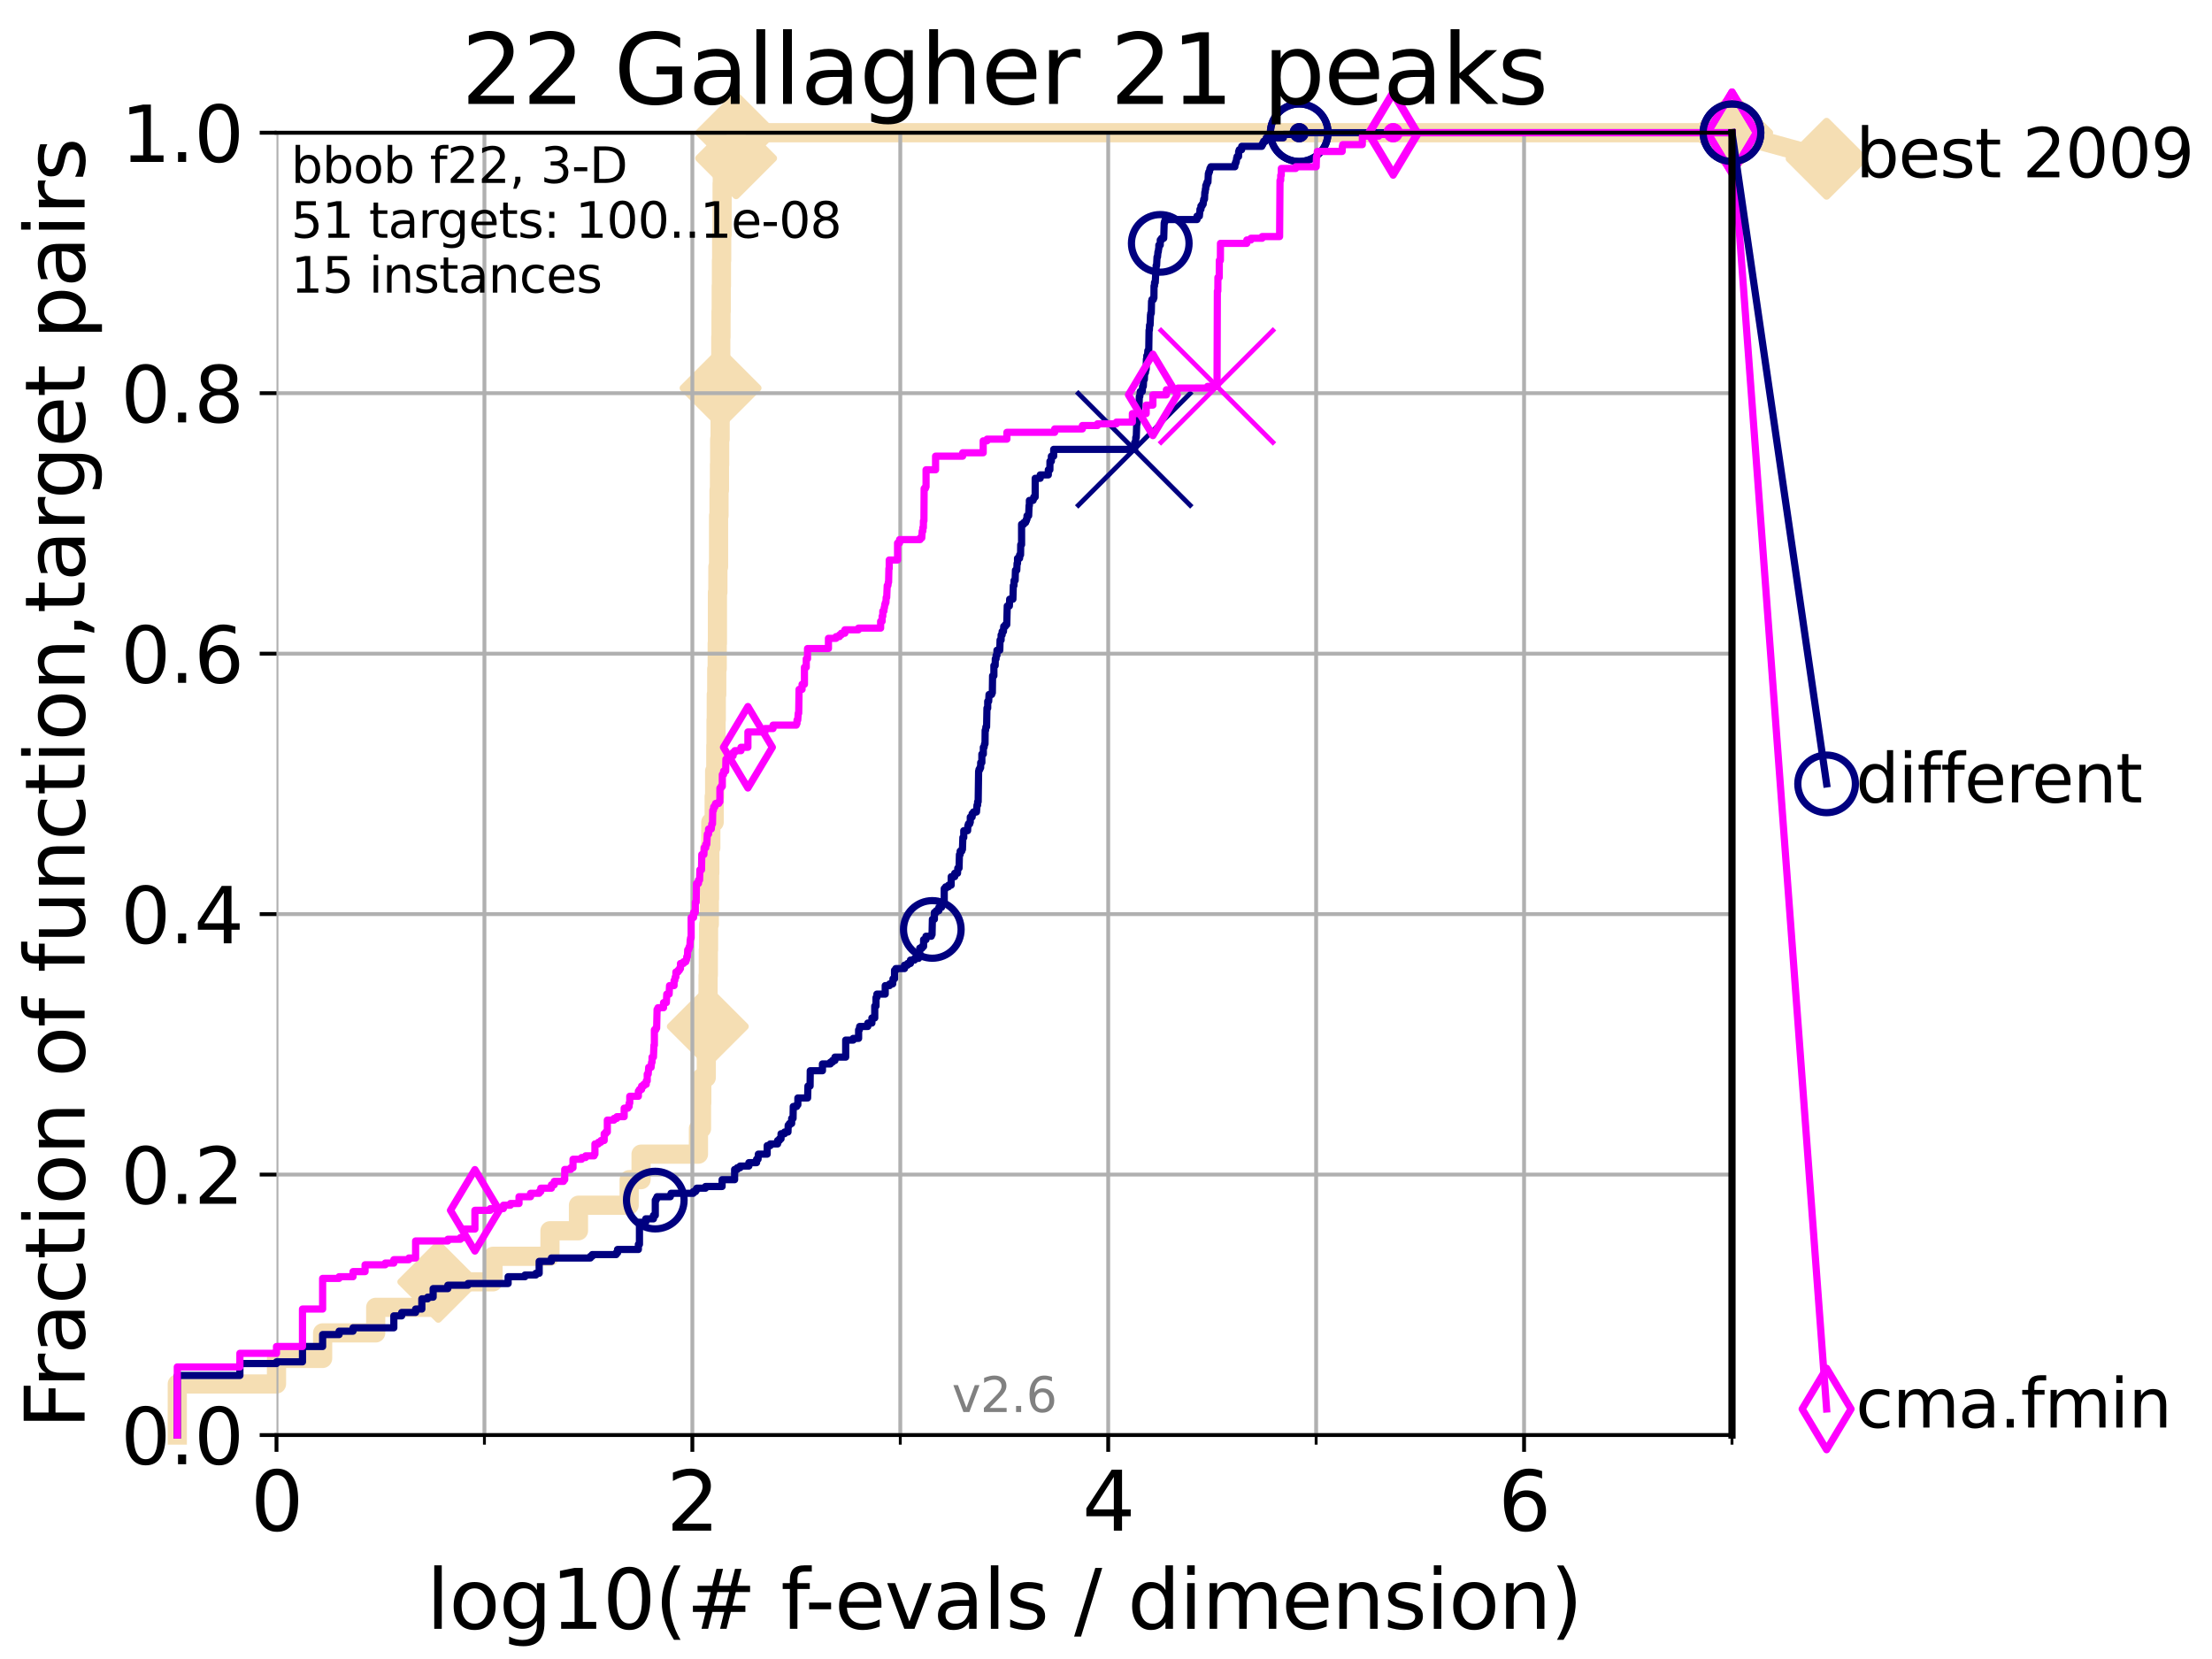 <?xml version="1.0" encoding="utf-8" standalone="no"?>
<!DOCTYPE svg PUBLIC "-//W3C//DTD SVG 1.1//EN"
  "http://www.w3.org/Graphics/SVG/1.1/DTD/svg11.dtd">
<svg height="345.6pt" version="1.1" viewBox="0 0 460.8 345.6" width="460.8pt" xmlns="http://www.w3.org/2000/svg" xmlns:xlink="http://www.w3.org/1999/xlink">
 <defs>
  <style type="text/css">*{stroke-linecap:butt;stroke-linejoin:round;}</style>
 </defs>
 <g id="figure_1">
  <g id="patch_1">
   <path d="M 0 345.6 
L 460.8 345.6 
L 460.8 0 
L 0 0 
z
" style="fill:#ffffff;"/>
  </g>
  <g id="axes_1">
   <g id="patch_2">
    <path d="M 57.6 298.944 
L 360.806 298.944 
L 360.806 27.648 
L 57.6 27.648 
z
" style="fill:#ffffff;"/>
   </g>
   <g id="line2d_1">
    <path d="M 36.933 298.944 
L 36.933 288.305 
L 57.6 288.305 
L 57.6 282.985 
L 67.209 282.985 
L 67.209 277.666 
L 78.267 277.666 
L 78.267 272.346 
L 91.306 272.346 
L 91.306 267.027 
L 102.708 267.027 
L 102.708 261.707 
L 114.571 261.707 
L 114.571 256.388 
L 120.507 256.388 
L 120.507 251.068 
L 131.065 251.068 
L 131.065 245.749 
L 133.546 245.749 
L 133.546 240.429 
L 145.503 240.429 
L 145.503 235.11 
L 146.137 235.11 
L 146.137 229.79 
L 146.194 229.79 
L 146.194 224.471 
L 147.13 224.471 
L 147.13 219.151 
L 147.344 219.151 
L 147.344 213.832 
L 147.45 213.832 
L 147.45 208.512 
L 147.503 208.512 
L 147.503 203.192 
L 147.555 203.192 
L 147.555 197.873 
L 147.608 197.873 
L 147.608 192.553 
L 147.764 192.553 
L 147.764 187.234 
L 147.816 187.234 
L 147.816 181.914 
L 147.868 181.914 
L 147.868 176.595 
L 148.074 176.595 
L 148.074 171.275 
L 148.776 171.275 
L 148.776 165.956 
L 148.874 165.956 
L 148.874 160.636 
L 149.118 160.636 
L 149.118 155.317 
L 149.166 155.317 
L 149.166 149.997 
L 149.214 149.997 
L 149.214 144.678 
L 149.31 144.678 
L 149.31 139.358 
L 149.406 139.358 
L 149.406 134.039 
L 149.453 134.039 
L 149.453 123.4 
L 149.548 123.4 
L 149.548 118.08 
L 149.689 118.08 
L 149.689 107.441 
L 149.783 107.441 
L 149.783 102.121 
L 149.876 102.121 
L 149.876 96.802 
L 149.922 96.802 
L 149.922 91.482 
L 150.015 91.482 
L 150.015 86.163 
L 150.061 86.163 
L 150.061 80.843 
L 150.107 80.843 
L 150.107 75.524 
L 150.152 75.524 
L 150.152 70.204 
L 150.198 70.204 
L 150.198 64.885 
L 150.244 64.885 
L 150.244 59.565 
L 150.289 59.565 
L 150.289 54.246 
L 150.335 54.246 
L 150.335 48.926 
L 150.425 48.926 
L 150.425 38.287 
L 150.47 38.287 
L 150.47 32.968 
L 153.344 32.968 
L 153.344 27.648 
L 360.806 27.648 
" style="fill:none;stroke:#f5deb3;stroke-linecap:square;stroke-width:4;"/>
   </g>
   <g id="line2d_2">
    <defs>
     <path d="M -0 7.778 
L 7.778 0 
L 0 -7.778 
L -7.778 -0 
z
" id="m8293527754" style="stroke:#f5deb3;stroke-linejoin:miter;stroke-width:1.5;"/>
    </defs>
    <g>
     <use style="fill:#f5deb3;stroke:#f5deb3;stroke-linejoin:miter;stroke-width:1.5;" x="91.306" xlink:href="#m8293527754" y="267.027"/>
     <use style="fill:#f5deb3;stroke:#f5deb3;stroke-linejoin:miter;stroke-width:1.5;" x="147.45" xlink:href="#m8293527754" y="213.832"/>
     <use style="fill:#f5deb3;stroke:#f5deb3;stroke-linejoin:miter;stroke-width:1.5;" x="150.107" xlink:href="#m8293527754" y="80.843"/>
     <use style="fill:#f5deb3;stroke:#f5deb3;stroke-linejoin:miter;stroke-width:1.5;" x="153.344" xlink:href="#m8293527754" y="32.968"/>
     <use style="fill:#f5deb3;stroke:#f5deb3;stroke-linejoin:miter;stroke-width:1.5;" x="153.344" xlink:href="#m8293527754" y="27.648"/>
     <use style="fill:#f5deb3;stroke:#f5deb3;stroke-linejoin:miter;stroke-width:1.5;" x="360.806" xlink:href="#m8293527754" y="27.648"/>
    </g>
   </g>
   <g id="line2d_3">
    <path style="fill:none;stroke:#f5deb3;stroke-linecap:square;stroke-width:4;"/>
    <g/>
   </g>
   <g id="line2d_4">
    <path d="M 360.806 27.648 
L 380.515 33.074 
" style="fill:none;stroke:#f5deb3;stroke-linecap:square;stroke-width:4;"/>
    <g>
     <use style="fill:#f5deb3;stroke:#f5deb3;stroke-linejoin:miter;stroke-width:1.5;" x="360.806" xlink:href="#m8293527754" y="27.648"/>
     <use style="fill:#f5deb3;stroke:#f5deb3;stroke-linejoin:miter;stroke-width:1.5;" x="380.515" xlink:href="#m8293527754" y="33.074"/>
    </g>
   </g>
   <g id="matplotlib.axis_1">
    <g id="xtick_1">
     <g id="line2d_5">
      <path clip-path="url(#pf7ed6214de)" d="M 57.6 298.944 
L 57.6 27.648 
" style="fill:none;stroke:#b0b0b0;stroke-linecap:square;stroke-width:0.8;"/>
     </g>
     <g id="line2d_6">
      <defs>
       <path d="M 0 0 
L 0 3.5 
" id="ma523882790" style="stroke:#000000;stroke-width:0.8;"/>
      </defs>
      <g>
       <use style="stroke:#000000;stroke-width:0.8;" x="57.6" xlink:href="#ma523882790" y="298.944"/>
      </g>
     </g>
     <g id="text_1">
      <!-- 0 -->
      <g transform="translate(52.192 318.861)scale(0.17 -0.17)">
       <defs>
        <path d="M 2034 4250 
Q 1547 4250 1301 3770 
Q 1056 3291 1056 2328 
Q 1056 1369 1301 889 
Q 1547 409 2034 409 
Q 2525 409 2770 889 
Q 3016 1369 3016 2328 
Q 3016 3291 2770 3770 
Q 2525 4250 2034 4250 
z
M 2034 4750 
Q 2819 4750 3233 4129 
Q 3647 3509 3647 2328 
Q 3647 1150 3233 529 
Q 2819 -91 2034 -91 
Q 1250 -91 836 529 
Q 422 1150 422 2328 
Q 422 3509 836 4129 
Q 1250 4750 2034 4750 
z
" id="DejaVuSans-30" transform="scale(0.016)"/>
       </defs>
       <use xlink:href="#DejaVuSans-30"/>
      </g>
     </g>
    </g>
    <g id="xtick_2">
     <g id="line2d_7">
      <path clip-path="url(#pf7ed6214de)" d="M 144.23 298.944 
L 144.23 27.648 
" style="fill:none;stroke:#b0b0b0;stroke-linecap:square;stroke-width:0.8;"/>
     </g>
     <g id="line2d_8">
      <g>
       <use style="stroke:#000000;stroke-width:0.8;" x="144.23" xlink:href="#ma523882790" y="298.944"/>
      </g>
     </g>
     <g id="text_2">
      <!-- 2 -->
      <g transform="translate(138.822 318.861)scale(0.17 -0.17)">
       <defs>
        <path d="M 1228 531 
L 3431 531 
L 3431 0 
L 469 0 
L 469 531 
Q 828 903 1448 1529 
Q 2069 2156 2228 2338 
Q 2531 2678 2651 2914 
Q 2772 3150 2772 3378 
Q 2772 3750 2511 3984 
Q 2250 4219 1831 4219 
Q 1534 4219 1204 4116 
Q 875 4013 500 3803 
L 500 4441 
Q 881 4594 1212 4672 
Q 1544 4750 1819 4750 
Q 2544 4750 2975 4387 
Q 3406 4025 3406 3419 
Q 3406 3131 3298 2873 
Q 3191 2616 2906 2266 
Q 2828 2175 2409 1742 
Q 1991 1309 1228 531 
z
" id="DejaVuSans-32" transform="scale(0.016)"/>
       </defs>
       <use xlink:href="#DejaVuSans-32"/>
      </g>
     </g>
    </g>
    <g id="xtick_3">
     <g id="line2d_9">
      <path clip-path="url(#pf7ed6214de)" d="M 230.861 298.944 
L 230.861 27.648 
" style="fill:none;stroke:#b0b0b0;stroke-linecap:square;stroke-width:0.8;"/>
     </g>
     <g id="line2d_10">
      <g>
       <use style="stroke:#000000;stroke-width:0.8;" x="230.861" xlink:href="#ma523882790" y="298.944"/>
      </g>
     </g>
     <g id="text_3">
      <!-- 4 -->
      <g transform="translate(225.453 318.861)scale(0.17 -0.17)">
       <defs>
        <path d="M 2419 4116 
L 825 1625 
L 2419 1625 
L 2419 4116 
z
M 2253 4666 
L 3047 4666 
L 3047 1625 
L 3713 1625 
L 3713 1100 
L 3047 1100 
L 3047 0 
L 2419 0 
L 2419 1100 
L 313 1100 
L 313 1709 
L 2253 4666 
z
" id="DejaVuSans-34" transform="scale(0.016)"/>
       </defs>
       <use xlink:href="#DejaVuSans-34"/>
      </g>
     </g>
    </g>
    <g id="xtick_4">
     <g id="line2d_11">
      <path clip-path="url(#pf7ed6214de)" d="M 317.491 298.944 
L 317.491 27.648 
" style="fill:none;stroke:#b0b0b0;stroke-linecap:square;stroke-width:0.8;"/>
     </g>
     <g id="line2d_12">
      <g>
       <use style="stroke:#000000;stroke-width:0.8;" x="317.491" xlink:href="#ma523882790" y="298.944"/>
      </g>
     </g>
     <g id="text_4">
      <!-- 6 -->
      <g transform="translate(312.083 318.861)scale(0.17 -0.17)">
       <defs>
        <path d="M 2113 2584 
Q 1688 2584 1439 2293 
Q 1191 2003 1191 1497 
Q 1191 994 1439 701 
Q 1688 409 2113 409 
Q 2538 409 2786 701 
Q 3034 994 3034 1497 
Q 3034 2003 2786 2293 
Q 2538 2584 2113 2584 
z
M 3366 4563 
L 3366 3988 
Q 3128 4100 2886 4159 
Q 2644 4219 2406 4219 
Q 1781 4219 1451 3797 
Q 1122 3375 1075 2522 
Q 1259 2794 1537 2939 
Q 1816 3084 2150 3084 
Q 2853 3084 3261 2657 
Q 3669 2231 3669 1497 
Q 3669 778 3244 343 
Q 2819 -91 2113 -91 
Q 1303 -91 875 529 
Q 447 1150 447 2328 
Q 447 3434 972 4092 
Q 1497 4750 2381 4750 
Q 2619 4750 2861 4703 
Q 3103 4656 3366 4563 
z
" id="DejaVuSans-36" transform="scale(0.016)"/>
       </defs>
       <use xlink:href="#DejaVuSans-36"/>
      </g>
     </g>
    </g>
    <g id="xtick_5">
     <g id="line2d_13">
      <path clip-path="url(#pf7ed6214de)" d="M 100.915 298.944 
L 100.915 27.648 
" style="fill:none;stroke:#b0b0b0;stroke-linecap:square;stroke-width:0.8;"/>
     </g>
     <g id="line2d_14">
      <defs>
       <path d="M 0 0 
L 0 2 
" id="m3d24f1a5d4" style="stroke:#000000;stroke-width:0.6;"/>
      </defs>
      <g>
       <use style="stroke:#000000;stroke-width:0.6;" x="100.915" xlink:href="#m3d24f1a5d4" y="298.944"/>
      </g>
     </g>
    </g>
    <g id="xtick_6">
     <g id="line2d_15">
      <path clip-path="url(#pf7ed6214de)" d="M 187.546 298.944 
L 187.546 27.648 
" style="fill:none;stroke:#b0b0b0;stroke-linecap:square;stroke-width:0.8;"/>
     </g>
     <g id="line2d_16">
      <g>
       <use style="stroke:#000000;stroke-width:0.6;" x="187.546" xlink:href="#m3d24f1a5d4" y="298.944"/>
      </g>
     </g>
    </g>
    <g id="xtick_7">
     <g id="line2d_17">
      <path clip-path="url(#pf7ed6214de)" d="M 274.176 298.944 
L 274.176 27.648 
" style="fill:none;stroke:#b0b0b0;stroke-linecap:square;stroke-width:0.8;"/>
     </g>
     <g id="line2d_18">
      <g>
       <use style="stroke:#000000;stroke-width:0.6;" x="274.176" xlink:href="#m3d24f1a5d4" y="298.944"/>
      </g>
     </g>
    </g>
    <g id="xtick_8">
     <g id="line2d_19">
      <path clip-path="url(#pf7ed6214de)" d="M 360.806 298.944 
L 360.806 27.648 
" style="fill:none;stroke:#b0b0b0;stroke-linecap:square;stroke-width:0.8;"/>
     </g>
     <g id="line2d_20">
      <g>
       <use style="stroke:#000000;stroke-width:0.6;" x="360.806" xlink:href="#m3d24f1a5d4" y="298.944"/>
      </g>
     </g>
    </g>
    <g id="text_5">
     <!-- log10(# f-evals / dimension) -->
     <g transform="translate(88.823 339.314)scale(0.17 -0.17)">
      <defs>
       <path d="M 603 4863 
L 1178 4863 
L 1178 0 
L 603 0 
L 603 4863 
z
" id="DejaVuSans-6c" transform="scale(0.016)"/>
       <path d="M 1959 3097 
Q 1497 3097 1228 2736 
Q 959 2375 959 1747 
Q 959 1119 1226 758 
Q 1494 397 1959 397 
Q 2419 397 2687 759 
Q 2956 1122 2956 1747 
Q 2956 2369 2687 2733 
Q 2419 3097 1959 3097 
z
M 1959 3584 
Q 2709 3584 3137 3096 
Q 3566 2609 3566 1747 
Q 3566 888 3137 398 
Q 2709 -91 1959 -91 
Q 1206 -91 779 398 
Q 353 888 353 1747 
Q 353 2609 779 3096 
Q 1206 3584 1959 3584 
z
" id="DejaVuSans-6f" transform="scale(0.016)"/>
       <path d="M 2906 1791 
Q 2906 2416 2648 2759 
Q 2391 3103 1925 3103 
Q 1463 3103 1205 2759 
Q 947 2416 947 1791 
Q 947 1169 1205 825 
Q 1463 481 1925 481 
Q 2391 481 2648 825 
Q 2906 1169 2906 1791 
z
M 3481 434 
Q 3481 -459 3084 -895 
Q 2688 -1331 1869 -1331 
Q 1566 -1331 1297 -1286 
Q 1028 -1241 775 -1147 
L 775 -588 
Q 1028 -725 1275 -790 
Q 1522 -856 1778 -856 
Q 2344 -856 2625 -561 
Q 2906 -266 2906 331 
L 2906 616 
Q 2728 306 2450 153 
Q 2172 0 1784 0 
Q 1141 0 747 490 
Q 353 981 353 1791 
Q 353 2603 747 3093 
Q 1141 3584 1784 3584 
Q 2172 3584 2450 3431 
Q 2728 3278 2906 2969 
L 2906 3500 
L 3481 3500 
L 3481 434 
z
" id="DejaVuSans-67" transform="scale(0.016)"/>
       <path d="M 794 531 
L 1825 531 
L 1825 4091 
L 703 3866 
L 703 4441 
L 1819 4666 
L 2450 4666 
L 2450 531 
L 3481 531 
L 3481 0 
L 794 0 
L 794 531 
z
" id="DejaVuSans-31" transform="scale(0.016)"/>
       <path d="M 1984 4856 
Q 1566 4138 1362 3434 
Q 1159 2731 1159 2009 
Q 1159 1288 1364 580 
Q 1569 -128 1984 -844 
L 1484 -844 
Q 1016 -109 783 600 
Q 550 1309 550 2009 
Q 550 2706 781 3412 
Q 1013 4119 1484 4856 
L 1984 4856 
z
" id="DejaVuSans-28" transform="scale(0.016)"/>
       <path d="M 3272 2816 
L 2363 2816 
L 2100 1772 
L 3016 1772 
L 3272 2816 
z
M 2803 4594 
L 2478 3297 
L 3391 3297 
L 3719 4594 
L 4219 4594 
L 3897 3297 
L 4872 3297 
L 4872 2816 
L 3775 2816 
L 3519 1772 
L 4513 1772 
L 4513 1294 
L 3397 1294 
L 3072 0 
L 2572 0 
L 2894 1294 
L 1978 1294 
L 1656 0 
L 1153 0 
L 1478 1294 
L 494 1294 
L 494 1772 
L 1594 1772 
L 1856 2816 
L 850 2816 
L 850 3297 
L 1978 3297 
L 2297 4594 
L 2803 4594 
z
" id="DejaVuSans-23" transform="scale(0.016)"/>
       <path id="DejaVuSans-20" transform="scale(0.016)"/>
       <path d="M 2375 4863 
L 2375 4384 
L 1825 4384 
Q 1516 4384 1395 4259 
Q 1275 4134 1275 3809 
L 1275 3500 
L 2222 3500 
L 2222 3053 
L 1275 3053 
L 1275 0 
L 697 0 
L 697 3053 
L 147 3053 
L 147 3500 
L 697 3500 
L 697 3744 
Q 697 4328 969 4595 
Q 1241 4863 1831 4863 
L 2375 4863 
z
" id="DejaVuSans-66" transform="scale(0.016)"/>
       <path d="M 313 2009 
L 1997 2009 
L 1997 1497 
L 313 1497 
L 313 2009 
z
" id="DejaVuSans-2d" transform="scale(0.016)"/>
       <path d="M 3597 1894 
L 3597 1613 
L 953 1613 
Q 991 1019 1311 708 
Q 1631 397 2203 397 
Q 2534 397 2845 478 
Q 3156 559 3463 722 
L 3463 178 
Q 3153 47 2828 -22 
Q 2503 -91 2169 -91 
Q 1331 -91 842 396 
Q 353 884 353 1716 
Q 353 2575 817 3079 
Q 1281 3584 2069 3584 
Q 2775 3584 3186 3129 
Q 3597 2675 3597 1894 
z
M 3022 2063 
Q 3016 2534 2758 2815 
Q 2500 3097 2075 3097 
Q 1594 3097 1305 2825 
Q 1016 2553 972 2059 
L 3022 2063 
z
" id="DejaVuSans-65" transform="scale(0.016)"/>
       <path d="M 191 3500 
L 800 3500 
L 1894 563 
L 2988 3500 
L 3597 3500 
L 2284 0 
L 1503 0 
L 191 3500 
z
" id="DejaVuSans-76" transform="scale(0.016)"/>
       <path d="M 2194 1759 
Q 1497 1759 1228 1600 
Q 959 1441 959 1056 
Q 959 750 1161 570 
Q 1363 391 1709 391 
Q 2188 391 2477 730 
Q 2766 1069 2766 1631 
L 2766 1759 
L 2194 1759 
z
M 3341 1997 
L 3341 0 
L 2766 0 
L 2766 531 
Q 2569 213 2275 61 
Q 1981 -91 1556 -91 
Q 1019 -91 701 211 
Q 384 513 384 1019 
Q 384 1609 779 1909 
Q 1175 2209 1959 2209 
L 2766 2209 
L 2766 2266 
Q 2766 2663 2505 2880 
Q 2244 3097 1772 3097 
Q 1472 3097 1187 3025 
Q 903 2953 641 2809 
L 641 3341 
Q 956 3463 1253 3523 
Q 1550 3584 1831 3584 
Q 2591 3584 2966 3190 
Q 3341 2797 3341 1997 
z
" id="DejaVuSans-61" transform="scale(0.016)"/>
       <path d="M 2834 3397 
L 2834 2853 
Q 2591 2978 2328 3040 
Q 2066 3103 1784 3103 
Q 1356 3103 1142 2972 
Q 928 2841 928 2578 
Q 928 2378 1081 2264 
Q 1234 2150 1697 2047 
L 1894 2003 
Q 2506 1872 2764 1633 
Q 3022 1394 3022 966 
Q 3022 478 2636 193 
Q 2250 -91 1575 -91 
Q 1294 -91 989 -36 
Q 684 19 347 128 
L 347 722 
Q 666 556 975 473 
Q 1284 391 1588 391 
Q 1994 391 2212 530 
Q 2431 669 2431 922 
Q 2431 1156 2273 1281 
Q 2116 1406 1581 1522 
L 1381 1569 
Q 847 1681 609 1914 
Q 372 2147 372 2553 
Q 372 3047 722 3315 
Q 1072 3584 1716 3584 
Q 2034 3584 2315 3537 
Q 2597 3491 2834 3397 
z
" id="DejaVuSans-73" transform="scale(0.016)"/>
       <path d="M 1625 4666 
L 2156 4666 
L 531 -594 
L 0 -594 
L 1625 4666 
z
" id="DejaVuSans-2f" transform="scale(0.016)"/>
       <path d="M 2906 2969 
L 2906 4863 
L 3481 4863 
L 3481 0 
L 2906 0 
L 2906 525 
Q 2725 213 2448 61 
Q 2172 -91 1784 -91 
Q 1150 -91 751 415 
Q 353 922 353 1747 
Q 353 2572 751 3078 
Q 1150 3584 1784 3584 
Q 2172 3584 2448 3432 
Q 2725 3281 2906 2969 
z
M 947 1747 
Q 947 1113 1208 752 
Q 1469 391 1925 391 
Q 2381 391 2643 752 
Q 2906 1113 2906 1747 
Q 2906 2381 2643 2742 
Q 2381 3103 1925 3103 
Q 1469 3103 1208 2742 
Q 947 2381 947 1747 
z
" id="DejaVuSans-64" transform="scale(0.016)"/>
       <path d="M 603 3500 
L 1178 3500 
L 1178 0 
L 603 0 
L 603 3500 
z
M 603 4863 
L 1178 4863 
L 1178 4134 
L 603 4134 
L 603 4863 
z
" id="DejaVuSans-69" transform="scale(0.016)"/>
       <path d="M 3328 2828 
Q 3544 3216 3844 3400 
Q 4144 3584 4550 3584 
Q 5097 3584 5394 3201 
Q 5691 2819 5691 2113 
L 5691 0 
L 5113 0 
L 5113 2094 
Q 5113 2597 4934 2840 
Q 4756 3084 4391 3084 
Q 3944 3084 3684 2787 
Q 3425 2491 3425 1978 
L 3425 0 
L 2847 0 
L 2847 2094 
Q 2847 2600 2669 2842 
Q 2491 3084 2119 3084 
Q 1678 3084 1418 2786 
Q 1159 2488 1159 1978 
L 1159 0 
L 581 0 
L 581 3500 
L 1159 3500 
L 1159 2956 
Q 1356 3278 1631 3431 
Q 1906 3584 2284 3584 
Q 2666 3584 2933 3390 
Q 3200 3197 3328 2828 
z
" id="DejaVuSans-6d" transform="scale(0.016)"/>
       <path d="M 3513 2113 
L 3513 0 
L 2938 0 
L 2938 2094 
Q 2938 2591 2744 2837 
Q 2550 3084 2163 3084 
Q 1697 3084 1428 2787 
Q 1159 2491 1159 1978 
L 1159 0 
L 581 0 
L 581 3500 
L 1159 3500 
L 1159 2956 
Q 1366 3272 1645 3428 
Q 1925 3584 2291 3584 
Q 2894 3584 3203 3211 
Q 3513 2838 3513 2113 
z
" id="DejaVuSans-6e" transform="scale(0.016)"/>
       <path d="M 513 4856 
L 1013 4856 
Q 1481 4119 1714 3412 
Q 1947 2706 1947 2009 
Q 1947 1309 1714 600 
Q 1481 -109 1013 -844 
L 513 -844 
Q 928 -128 1133 580 
Q 1338 1288 1338 2009 
Q 1338 2731 1133 3434 
Q 928 4138 513 4856 
z
" id="DejaVuSans-29" transform="scale(0.016)"/>
      </defs>
      <use xlink:href="#DejaVuSans-6c"/>
      <use x="27.783" xlink:href="#DejaVuSans-6f"/>
      <use x="88.965" xlink:href="#DejaVuSans-67"/>
      <use x="152.441" xlink:href="#DejaVuSans-31"/>
      <use x="216.064" xlink:href="#DejaVuSans-30"/>
      <use x="279.688" xlink:href="#DejaVuSans-28"/>
      <use x="318.701" xlink:href="#DejaVuSans-23"/>
      <use x="402.49" xlink:href="#DejaVuSans-20"/>
      <use x="434.277" xlink:href="#DejaVuSans-66"/>
      <use x="463.982" xlink:href="#DejaVuSans-2d"/>
      <use x="500.066" xlink:href="#DejaVuSans-65"/>
      <use x="561.59" xlink:href="#DejaVuSans-76"/>
      <use x="620.77" xlink:href="#DejaVuSans-61"/>
      <use x="682.049" xlink:href="#DejaVuSans-6c"/>
      <use x="709.832" xlink:href="#DejaVuSans-73"/>
      <use x="761.932" xlink:href="#DejaVuSans-20"/>
      <use x="793.719" xlink:href="#DejaVuSans-2f"/>
      <use x="827.41" xlink:href="#DejaVuSans-20"/>
      <use x="859.197" xlink:href="#DejaVuSans-64"/>
      <use x="922.674" xlink:href="#DejaVuSans-69"/>
      <use x="950.457" xlink:href="#DejaVuSans-6d"/>
      <use x="1047.869" xlink:href="#DejaVuSans-65"/>
      <use x="1109.393" xlink:href="#DejaVuSans-6e"/>
      <use x="1172.771" xlink:href="#DejaVuSans-73"/>
      <use x="1224.871" xlink:href="#DejaVuSans-69"/>
      <use x="1252.654" xlink:href="#DejaVuSans-6f"/>
      <use x="1313.836" xlink:href="#DejaVuSans-6e"/>
      <use x="1377.215" xlink:href="#DejaVuSans-29"/>
     </g>
    </g>
   </g>
   <g id="matplotlib.axis_2">
    <g id="ytick_1">
     <g id="line2d_21">
      <path clip-path="url(#pf7ed6214de)" d="M 57.6 298.944 
L 360.806 298.944 
" style="fill:none;stroke:#b0b0b0;stroke-linecap:square;stroke-width:0.8;"/>
     </g>
     <g id="line2d_22">
      <defs>
       <path d="M 0 0 
L -3.5 0 
" id="m5042d68f25" style="stroke:#000000;stroke-width:0.8;"/>
      </defs>
      <g>
       <use style="stroke:#000000;stroke-width:0.8;" x="57.6" xlink:href="#m5042d68f25" y="298.944"/>
      </g>
     </g>
     <g id="text_6">
      <!-- 0.0 -->
      <g transform="translate(25.155 305.023)scale(0.16 -0.16)">
       <defs>
        <path d="M 684 794 
L 1344 794 
L 1344 0 
L 684 0 
L 684 794 
z
" id="DejaVuSans-2e" transform="scale(0.016)"/>
       </defs>
       <use xlink:href="#DejaVuSans-30"/>
       <use x="63.623" xlink:href="#DejaVuSans-2e"/>
       <use x="95.41" xlink:href="#DejaVuSans-30"/>
      </g>
     </g>
    </g>
    <g id="ytick_2">
     <g id="line2d_23">
      <path clip-path="url(#pf7ed6214de)" d="M 57.6 244.685 
L 360.806 244.685 
" style="fill:none;stroke:#b0b0b0;stroke-linecap:square;stroke-width:0.8;"/>
     </g>
     <g id="line2d_24">
      <g>
       <use style="stroke:#000000;stroke-width:0.8;" x="57.6" xlink:href="#m5042d68f25" y="244.685"/>
      </g>
     </g>
     <g id="text_7">
      <!-- 0.2 -->
      <g transform="translate(25.155 250.764)scale(0.16 -0.16)">
       <use xlink:href="#DejaVuSans-30"/>
       <use x="63.623" xlink:href="#DejaVuSans-2e"/>
       <use x="95.41" xlink:href="#DejaVuSans-32"/>
      </g>
     </g>
    </g>
    <g id="ytick_3">
     <g id="line2d_25">
      <path clip-path="url(#pf7ed6214de)" d="M 57.6 190.426 
L 360.806 190.426 
" style="fill:none;stroke:#b0b0b0;stroke-linecap:square;stroke-width:0.8;"/>
     </g>
     <g id="line2d_26">
      <g>
       <use style="stroke:#000000;stroke-width:0.8;" x="57.6" xlink:href="#m5042d68f25" y="190.426"/>
      </g>
     </g>
     <g id="text_8">
      <!-- 0.4 -->
      <g transform="translate(25.155 196.504)scale(0.16 -0.16)">
       <use xlink:href="#DejaVuSans-30"/>
       <use x="63.623" xlink:href="#DejaVuSans-2e"/>
       <use x="95.41" xlink:href="#DejaVuSans-34"/>
      </g>
     </g>
    </g>
    <g id="ytick_4">
     <g id="line2d_27">
      <path clip-path="url(#pf7ed6214de)" d="M 57.6 136.166 
L 360.806 136.166 
" style="fill:none;stroke:#b0b0b0;stroke-linecap:square;stroke-width:0.8;"/>
     </g>
     <g id="line2d_28">
      <g>
       <use style="stroke:#000000;stroke-width:0.8;" x="57.6" xlink:href="#m5042d68f25" y="136.166"/>
      </g>
     </g>
     <g id="text_9">
      <!-- 0.6 -->
      <g transform="translate(25.155 142.245)scale(0.16 -0.16)">
       <use xlink:href="#DejaVuSans-30"/>
       <use x="63.623" xlink:href="#DejaVuSans-2e"/>
       <use x="95.41" xlink:href="#DejaVuSans-36"/>
      </g>
     </g>
    </g>
    <g id="ytick_5">
     <g id="line2d_29">
      <path clip-path="url(#pf7ed6214de)" d="M 57.6 81.907 
L 360.806 81.907 
" style="fill:none;stroke:#b0b0b0;stroke-linecap:square;stroke-width:0.8;"/>
     </g>
     <g id="line2d_30">
      <g>
       <use style="stroke:#000000;stroke-width:0.8;" x="57.6" xlink:href="#m5042d68f25" y="81.907"/>
      </g>
     </g>
     <g id="text_10">
      <!-- 0.8 -->
      <g transform="translate(25.155 87.986)scale(0.16 -0.16)">
       <defs>
        <path d="M 2034 2216 
Q 1584 2216 1326 1975 
Q 1069 1734 1069 1313 
Q 1069 891 1326 650 
Q 1584 409 2034 409 
Q 2484 409 2743 651 
Q 3003 894 3003 1313 
Q 3003 1734 2745 1975 
Q 2488 2216 2034 2216 
z
M 1403 2484 
Q 997 2584 770 2862 
Q 544 3141 544 3541 
Q 544 4100 942 4425 
Q 1341 4750 2034 4750 
Q 2731 4750 3128 4425 
Q 3525 4100 3525 3541 
Q 3525 3141 3298 2862 
Q 3072 2584 2669 2484 
Q 3125 2378 3379 2068 
Q 3634 1759 3634 1313 
Q 3634 634 3220 271 
Q 2806 -91 2034 -91 
Q 1263 -91 848 271 
Q 434 634 434 1313 
Q 434 1759 690 2068 
Q 947 2378 1403 2484 
z
M 1172 3481 
Q 1172 3119 1398 2916 
Q 1625 2713 2034 2713 
Q 2441 2713 2670 2916 
Q 2900 3119 2900 3481 
Q 2900 3844 2670 4047 
Q 2441 4250 2034 4250 
Q 1625 4250 1398 4047 
Q 1172 3844 1172 3481 
z
" id="DejaVuSans-38" transform="scale(0.016)"/>
       </defs>
       <use xlink:href="#DejaVuSans-30"/>
       <use x="63.623" xlink:href="#DejaVuSans-2e"/>
       <use x="95.41" xlink:href="#DejaVuSans-38"/>
      </g>
     </g>
    </g>
    <g id="ytick_6">
     <g id="line2d_31">
      <path clip-path="url(#pf7ed6214de)" d="M 57.6 27.648 
L 360.806 27.648 
" style="fill:none;stroke:#b0b0b0;stroke-linecap:square;stroke-width:0.8;"/>
     </g>
     <g id="line2d_32">
      <g>
       <use style="stroke:#000000;stroke-width:0.8;" x="57.6" xlink:href="#m5042d68f25" y="27.648"/>
      </g>
     </g>
     <g id="text_11">
      <!-- 1.0 -->
      <g transform="translate(25.155 33.727)scale(0.16 -0.16)">
       <use xlink:href="#DejaVuSans-31"/>
       <use x="63.623" xlink:href="#DejaVuSans-2e"/>
       <use x="95.41" xlink:href="#DejaVuSans-30"/>
      </g>
     </g>
    </g>
    <g id="text_12">
     <!-- Fraction of function,target pairs -->
     <g transform="translate(17.62 297.681)rotate(-90)scale(0.17 -0.17)">
      <defs>
       <path d="M 628 4666 
L 3309 4666 
L 3309 4134 
L 1259 4134 
L 1259 2759 
L 3109 2759 
L 3109 2228 
L 1259 2228 
L 1259 0 
L 628 0 
L 628 4666 
z
" id="DejaVuSans-46" transform="scale(0.016)"/>
       <path d="M 2631 2963 
Q 2534 3019 2420 3045 
Q 2306 3072 2169 3072 
Q 1681 3072 1420 2755 
Q 1159 2438 1159 1844 
L 1159 0 
L 581 0 
L 581 3500 
L 1159 3500 
L 1159 2956 
Q 1341 3275 1631 3429 
Q 1922 3584 2338 3584 
Q 2397 3584 2469 3576 
Q 2541 3569 2628 3553 
L 2631 2963 
z
" id="DejaVuSans-72" transform="scale(0.016)"/>
       <path d="M 3122 3366 
L 3122 2828 
Q 2878 2963 2633 3030 
Q 2388 3097 2138 3097 
Q 1578 3097 1268 2742 
Q 959 2388 959 1747 
Q 959 1106 1268 751 
Q 1578 397 2138 397 
Q 2388 397 2633 464 
Q 2878 531 3122 666 
L 3122 134 
Q 2881 22 2623 -34 
Q 2366 -91 2075 -91 
Q 1284 -91 818 406 
Q 353 903 353 1747 
Q 353 2603 823 3093 
Q 1294 3584 2113 3584 
Q 2378 3584 2631 3529 
Q 2884 3475 3122 3366 
z
" id="DejaVuSans-63" transform="scale(0.016)"/>
       <path d="M 1172 4494 
L 1172 3500 
L 2356 3500 
L 2356 3053 
L 1172 3053 
L 1172 1153 
Q 1172 725 1289 603 
Q 1406 481 1766 481 
L 2356 481 
L 2356 0 
L 1766 0 
Q 1100 0 847 248 
Q 594 497 594 1153 
L 594 3053 
L 172 3053 
L 172 3500 
L 594 3500 
L 594 4494 
L 1172 4494 
z
" id="DejaVuSans-74" transform="scale(0.016)"/>
       <path d="M 544 1381 
L 544 3500 
L 1119 3500 
L 1119 1403 
Q 1119 906 1312 657 
Q 1506 409 1894 409 
Q 2359 409 2629 706 
Q 2900 1003 2900 1516 
L 2900 3500 
L 3475 3500 
L 3475 0 
L 2900 0 
L 2900 538 
Q 2691 219 2414 64 
Q 2138 -91 1772 -91 
Q 1169 -91 856 284 
Q 544 659 544 1381 
z
M 1991 3584 
L 1991 3584 
z
" id="DejaVuSans-75" transform="scale(0.016)"/>
       <path d="M 750 794 
L 1409 794 
L 1409 256 
L 897 -744 
L 494 -744 
L 750 256 
L 750 794 
z
" id="DejaVuSans-2c" transform="scale(0.016)"/>
       <path d="M 1159 525 
L 1159 -1331 
L 581 -1331 
L 581 3500 
L 1159 3500 
L 1159 2969 
Q 1341 3281 1617 3432 
Q 1894 3584 2278 3584 
Q 2916 3584 3314 3078 
Q 3713 2572 3713 1747 
Q 3713 922 3314 415 
Q 2916 -91 2278 -91 
Q 1894 -91 1617 61 
Q 1341 213 1159 525 
z
M 3116 1747 
Q 3116 2381 2855 2742 
Q 2594 3103 2138 3103 
Q 1681 3103 1420 2742 
Q 1159 2381 1159 1747 
Q 1159 1113 1420 752 
Q 1681 391 2138 391 
Q 2594 391 2855 752 
Q 3116 1113 3116 1747 
z
" id="DejaVuSans-70" transform="scale(0.016)"/>
      </defs>
      <use xlink:href="#DejaVuSans-46"/>
      <use x="50.27" xlink:href="#DejaVuSans-72"/>
      <use x="91.383" xlink:href="#DejaVuSans-61"/>
      <use x="152.662" xlink:href="#DejaVuSans-63"/>
      <use x="207.643" xlink:href="#DejaVuSans-74"/>
      <use x="246.852" xlink:href="#DejaVuSans-69"/>
      <use x="274.635" xlink:href="#DejaVuSans-6f"/>
      <use x="335.816" xlink:href="#DejaVuSans-6e"/>
      <use x="399.195" xlink:href="#DejaVuSans-20"/>
      <use x="430.982" xlink:href="#DejaVuSans-6f"/>
      <use x="492.164" xlink:href="#DejaVuSans-66"/>
      <use x="527.369" xlink:href="#DejaVuSans-20"/>
      <use x="559.156" xlink:href="#DejaVuSans-66"/>
      <use x="594.361" xlink:href="#DejaVuSans-75"/>
      <use x="657.74" xlink:href="#DejaVuSans-6e"/>
      <use x="721.119" xlink:href="#DejaVuSans-63"/>
      <use x="776.1" xlink:href="#DejaVuSans-74"/>
      <use x="815.309" xlink:href="#DejaVuSans-69"/>
      <use x="843.092" xlink:href="#DejaVuSans-6f"/>
      <use x="904.273" xlink:href="#DejaVuSans-6e"/>
      <use x="967.652" xlink:href="#DejaVuSans-2c"/>
      <use x="999.439" xlink:href="#DejaVuSans-74"/>
      <use x="1038.648" xlink:href="#DejaVuSans-61"/>
      <use x="1099.928" xlink:href="#DejaVuSans-72"/>
      <use x="1139.291" xlink:href="#DejaVuSans-67"/>
      <use x="1202.768" xlink:href="#DejaVuSans-65"/>
      <use x="1264.291" xlink:href="#DejaVuSans-74"/>
      <use x="1303.5" xlink:href="#DejaVuSans-20"/>
      <use x="1335.287" xlink:href="#DejaVuSans-70"/>
      <use x="1398.764" xlink:href="#DejaVuSans-61"/>
      <use x="1460.043" xlink:href="#DejaVuSans-69"/>
      <use x="1487.826" xlink:href="#DejaVuSans-72"/>
      <use x="1528.939" xlink:href="#DejaVuSans-73"/>
     </g>
    </g>
   </g>
   <g id="line2d_33">
    <defs>
     <path d="M 0 1.5 
C 0.398 1.5 0.779 1.342 1.061 1.061 
C 1.342 0.779 1.5 0.398 1.5 0 
C 1.5 -0.398 1.342 -0.779 1.061 -1.061 
C 0.779 -1.342 0.398 -1.5 0 -1.5 
C -0.398 -1.5 -0.779 -1.342 -1.061 -1.061 
C -1.342 -0.779 -1.5 -0.398 -1.5 0 
C -1.5 0.398 -1.342 0.779 -1.061 1.061 
C -0.779 1.342 -0.398 1.5 0 1.5 
z
" id="m6e48b567c8" style="stroke:#f5deb3;"/>
    </defs>
    <g>
     <use style="fill:#f5deb3;stroke:#f5deb3;" x="153.344" xlink:href="#m6e48b567c8" y="27.648"/>
     <use style="fill:#f5deb3;stroke:#f5deb3;" x="153.344" xlink:href="#m6e48b567c8" y="27.648"/>
    </g>
   </g>
   <g id="line2d_34">
    <defs>
     <path d="M 0 1.5 
C 0.398 1.5 0.779 1.342 1.061 1.061 
C 1.342 0.779 1.5 0.398 1.5 0 
C 1.5 -0.398 1.342 -0.779 1.061 -1.061 
C 0.779 -1.342 0.398 -1.5 0 -1.5 
C -0.398 -1.5 -0.779 -1.342 -1.061 -1.061 
C -1.342 -0.779 -1.5 -0.398 -1.5 0 
C -1.5 0.398 -1.342 0.779 -1.061 1.061 
C -0.779 1.342 -0.398 1.5 0 1.5 
z
" id="m012757750d" style="stroke:#000080;"/>
    </defs>
    <g>
     <use style="fill:#000080;stroke:#000080;" x="270.649" xlink:href="#m012757750d" y="27.648"/>
     <use style="fill:#000080;stroke:#000080;" x="270.649" xlink:href="#m012757750d" y="27.648"/>
    </g>
   </g>
   <g id="line2d_35">
    <path d="M 36.933 298.944 
L 36.933 286.532 
L 49.973 286.532 
L 49.973 284.049 
L 57.6 284.049 
L 57.6 283.695 
L 63.012 283.695 
L 63.012 280.503 
L 67.209 280.503 
L 67.209 278.021 
L 70.639 278.021 
L 70.639 277.311 
L 73.539 277.311 
L 73.539 276.602 
L 82.042 276.602 
L 82.042 274.12 
L 83.678 274.12 
L 83.678 273.41 
L 86.578 273.41 
L 86.578 272.701 
L 87.876 272.701 
L 87.876 270.573 
L 89.09 270.573 
L 89.09 270.219 
L 90.231 270.219 
L 90.231 268.445 
L 93.288 268.445 
L 93.288 267.736 
L 97.485 267.736 
L 97.485 267.381 
L 105.851 267.381 
L 105.851 265.963 
L 109.361 265.963 
L 109.361 265.608 
L 111.621 265.608 
L 111.621 265.254 
L 112.318 265.254 
L 112.318 262.771 
L 114.872 262.771 
L 114.872 262.062 
L 122.991 262.062 
L 122.991 261.707 
L 123.375 261.707 
L 123.375 261.353 
L 128.354 261.353 
L 128.354 260.998 
L 128.643 260.998 
L 128.643 260.289 
L 132.984 260.289 
L 132.984 259.225 
L 133.211 259.225 
L 133.211 254.615 
L 134.516 254.615 
L 134.516 253.905 
L 136.127 253.905 
L 136.127 253.196 
L 136.509 253.196 
L 136.509 250.004 
L 136.697 250.004 
L 136.697 249.65 
L 136.883 249.65 
L 136.883 249.295 
L 139.637 249.295 
L 139.637 248.94 
L 139.796 248.94 
L 139.796 248.586 
L 144.418 248.586 
L 144.418 248.231 
L 144.908 248.231 
L 144.908 247.877 
L 145.148 247.877 
L 145.148 247.522 
L 146.968 247.522 
L 146.968 247.167 
L 150.425 247.167 
L 150.425 245.749 
L 153.033 245.749 
L 153.033 243.621 
L 153.575 243.621 
L 153.575 243.266 
L 154.175 243.266 
L 154.175 242.912 
L 156.005 242.912 
L 156.005 242.202 
L 157.611 242.202 
L 157.611 241.493 
L 157.917 241.493 
L 157.977 240.429 
L 159.817 240.429 
L 159.817 238.656 
L 160.463 238.656 
L 160.463 238.301 
L 161.987 238.301 
L 161.987 237.592 
L 162.373 237.592 
L 162.373 237.237 
L 162.705 237.237 
L 162.705 236.174 
L 163.442 236.174 
L 163.442 235.819 
L 164.151 235.819 
L 164.194 234.4 
L 164.453 234.4 
L 164.453 234.046 
L 164.918 234.046 
L 164.918 232.982 
L 165.208 232.982 
L 165.249 230.499 
L 165.973 230.499 
L 165.973 230.145 
L 166.209 230.145 
L 166.209 228.726 
L 168.239 228.726 
L 168.309 226.244 
L 168.757 226.244 
L 168.791 223.052 
L 171.331 223.052 
L 171.331 221.634 
L 172.979 221.634 
L 172.979 221.279 
L 173.409 221.279 
L 173.409 220.924 
L 173.933 220.924 
L 173.933 220.215 
L 176.174 220.215 
L 176.174 216.669 
L 177.737 216.669 
L 177.737 216.314 
L 178.864 216.314 
L 178.864 214.541 
L 179.022 214.541 
L 179.082 213.832 
L 180.773 213.832 
L 180.773 213.122 
L 181.634 213.122 
L 181.634 212.058 
L 182.226 212.058 
L 182.226 209.576 
L 182.49 209.576 
L 182.49 207.803 
L 182.67 207.803 
L 182.67 207.093 
L 184.407 207.093 
L 184.407 205.32 
L 185.318 205.32 
L 185.318 204.966 
L 185.97 204.966 
L 186.025 203.902 
L 186.348 203.902 
L 186.348 202.129 
L 186.614 202.129 
L 186.614 201.774 
L 188.422 201.774 
L 188.422 201.065 
L 189.057 201.065 
L 189.057 200.71 
L 189.661 200.71 
L 189.661 200.001 
L 190.515 200.001 
L 190.515 199.646 
L 191.363 199.646 
L 191.363 199.291 
L 191.597 199.291 
L 191.597 197.518 
L 192.086 197.518 
L 192.086 197.164 
L 192.399 197.164 
L 192.399 195.745 
L 192.896 195.745 
L 192.896 195.036 
L 194.005 195.036 
L 194.005 194.681 
L 194.164 194.681 
L 194.235 191.49 
L 194.652 191.49 
L 194.652 190.071 
L 195.043 190.071 
L 195.043 189.716 
L 195.582 189.716 
L 195.582 189.007 
L 196.147 189.007 
L 196.249 187.943 
L 196.702 187.943 
L 196.702 185.106 
L 196.993 185.106 
L 196.993 184.751 
L 197.59 184.751 
L 197.59 184.397 
L 198.141 184.397 
L 198.155 182.624 
L 198.883 182.624 
L 198.883 181.914 
L 199.471 181.914 
L 199.524 180.85 
L 199.787 180.85 
L 199.866 178.013 
L 200.021 178.013 
L 200.021 177.304 
L 200.361 177.304 
L 200.361 176.949 
L 200.494 176.949 
L 200.582 174.467 
L 200.769 174.467 
L 200.769 173.048 
L 201.571 173.048 
L 201.625 171.985 
L 201.731 171.985 
L 201.731 171.63 
L 202.012 171.63 
L 202.012 171.275 
L 202.128 171.275 
L 202.128 170.211 
L 202.511 170.211 
L 202.511 169.502 
L 202.787 169.502 
L 202.787 169.147 
L 203.423 169.147 
L 203.525 167.729 
L 203.653 167.729 
L 203.653 167.02 
L 203.77 167.02 
L 203.865 160.636 
L 203.944 160.636 
L 203.944 160.282 
L 204.132 160.282 
L 204.132 159.927 
L 204.287 159.927 
L 204.292 158.863 
L 204.538 158.863 
L 204.538 157.09 
L 204.845 157.09 
L 204.845 155.671 
L 205.004 155.671 
L 205.098 154.962 
L 205.197 154.962 
L 205.226 152.125 
L 205.319 152.125 
L 205.382 151.416 
L 205.523 151.416 
L 205.6 147.515 
L 205.758 147.515 
L 205.758 146.096 
L 205.961 146.096 
L 206.032 144.678 
L 206.582 144.678 
L 206.582 144.323 
L 206.723 144.323 
L 206.773 140.777 
L 207.046 140.777 
L 207.046 138.649 
L 207.311 138.649 
L 207.337 137.23 
L 207.503 137.23 
L 207.503 136.521 
L 207.684 136.521 
L 207.684 135.457 
L 208.273 135.457 
L 208.331 133.329 
L 208.55 133.329 
L 208.55 132.265 
L 208.762 132.265 
L 208.762 131.556 
L 209.036 131.556 
L 209.096 130.492 
L 209.424 130.492 
L 209.424 130.138 
L 209.724 130.138 
L 209.828 126.237 
L 210.271 126.237 
L 210.335 124.818 
L 211.006 124.818 
L 211.092 121.981 
L 211.228 121.981 
L 211.249 120.917 
L 211.469 120.917 
L 211.535 118.789 
L 211.814 118.789 
L 211.872 117.371 
L 211.968 117.371 
L 211.968 116.307 
L 212.398 116.307 
L 212.398 115.598 
L 212.601 115.598 
L 212.634 113.47 
L 212.815 113.47 
L 212.815 109.214 
L 213.265 109.214 
L 213.265 108.859 
L 213.654 108.859 
L 213.654 108.505 
L 213.816 108.505 
L 213.816 108.15 
L 213.946 108.15 
L 213.946 107.441 
L 214.288 107.441 
L 214.375 105.313 
L 214.438 105.313 
L 214.438 104.249 
L 215.212 104.249 
L 215.212 103.895 
L 215.353 103.895 
L 215.353 103.54 
L 215.645 103.54 
L 215.651 99.639 
L 216.696 99.639 
L 216.696 98.93 
L 218.384 98.93 
L 218.384 97.866 
L 218.71 97.866 
L 218.726 96.093 
L 219.02 96.093 
L 219.02 95.029 
L 219.499 95.029 
L 219.499 93.61 
L 236.36 93.61 
L 236.375 92.192 
L 236.573 92.192 
L 236.602 91.128 
L 236.707 91.128 
L 236.794 88.291 
L 236.868 88.291 
L 236.954 86.872 
L 237.037 86.872 
L 237.037 85.808 
L 237.15 85.808 
L 237.241 84.744 
L 237.285 84.744 
L 237.34 82.616 
L 237.439 82.616 
L 237.54 81.553 
L 237.954 81.553 
L 238.024 80.489 
L 238.172 80.489 
L 238.234 79.07 
L 238.387 79.07 
L 238.447 77.652 
L 238.61 77.652 
L 238.697 76.942 
L 238.768 76.942 
L 238.818 74.814 
L 238.899 74.814 
L 238.899 74.105 
L 239.049 74.105 
L 239.118 73.041 
L 239.305 73.041 
L 239.371 68.786 
L 239.437 68.786 
L 239.475 67.722 
L 239.584 67.722 
L 239.671 65.594 
L 239.716 65.594 
L 239.716 65.239 
L 239.833 65.239 
L 239.889 62.757 
L 239.97 62.757 
L 239.97 62.402 
L 240.263 62.402 
L 240.263 62.048 
L 240.385 62.048 
L 240.405 59.565 
L 240.506 59.565 
L 240.506 58.856 
L 240.661 58.856 
L 240.754 57.083 
L 240.825 57.083 
L 240.846 55.31 
L 240.94 55.31 
L 241.032 53.536 
L 241.133 53.536 
L 241.222 52.472 
L 241.29 52.472 
L 241.37 51.763 
L 241.406 51.763 
L 241.406 51.054 
L 241.701 51.054 
L 241.703 49.99 
L 241.97 49.99 
L 241.97 49.635 
L 242.425 49.635 
L 242.521 46.444 
L 242.604 46.444 
L 242.604 46.089 
L 242.742 46.089 
L 242.742 45.734 
L 249.36 45.734 
L 249.36 45.025 
L 249.852 45.025 
L 249.96 43.961 
L 249.971 43.961 
L 249.971 43.607 
L 250.176 43.607 
L 250.176 42.897 
L 250.435 42.897 
L 250.435 42.543 
L 250.642 42.543 
L 250.694 41.833 
L 250.763 41.833 
L 250.763 41.479 
L 250.921 41.479 
L 250.985 40.06 
L 251.058 40.06 
L 251.11 39.351 
L 251.18 39.351 
L 251.185 38.642 
L 251.332 38.642 
L 251.332 38.287 
L 251.452 38.287 
L 251.452 37.932 
L 251.638 37.932 
L 251.723 36.159 
L 251.822 36.159 
L 251.822 35.805 
L 251.953 35.805 
L 252.049 35.095 
L 252.226 35.095 
L 252.226 34.741 
L 257.243 34.741 
L 257.304 34.031 
L 257.435 34.031 
L 257.435 33.677 
L 257.547 33.677 
L 257.608 32.968 
L 257.698 32.968 
L 257.698 32.613 
L 258.011 32.613 
L 258.032 31.549 
L 258.16 31.549 
L 258.16 31.194 
L 258.65 31.194 
L 258.669 30.485 
L 262.857 30.485 
L 262.857 30.13 
L 263.059 30.13 
L 263.059 29.776 
L 263.24 29.776 
L 263.24 29.421 
L 263.665 29.421 
L 263.773 28.712 
L 267.348 28.712 
L 267.454 28.003 
L 270.649 28.003 
L 270.649 27.648 
L 360.806 27.648 
L 360.806 27.648 
" style="fill:none;stroke:#000080;stroke-linecap:square;stroke-width:1.5;"/>
   </g>
   <g id="line2d_36">
    <defs>
     <path d="M 0 6 
C 1.591 6 3.117 5.368 4.243 4.243 
C 5.368 3.117 6 1.591 6 0 
C 6 -1.591 5.368 -3.117 4.243 -4.243 
C 3.117 -5.368 1.591 -6 0 -6 
C -1.591 -6 -3.117 -5.368 -4.243 -4.243 
C -5.368 -3.117 -6 -1.591 -6 0 
C -6 1.591 -5.368 3.117 -4.243 4.243 
C -3.117 5.368 -1.591 6 0 6 
z
" id="m04b2cd21d8" style="stroke:#000080;stroke-width:1.5;"/>
    </defs>
    <g>
     <use style="fill-opacity:0;stroke:#000080;stroke-width:1.5;" x="136.509" xlink:href="#m04b2cd21d8" y="250.004"/>
     <use style="fill-opacity:0;stroke:#000080;stroke-width:1.5;" x="194.217" xlink:href="#m04b2cd21d8" y="193.617"/>
     <use style="fill-opacity:0;stroke:#000080;stroke-width:1.5;" x="241.703" xlink:href="#m04b2cd21d8" y="50.699"/>
     <use style="fill-opacity:0;stroke:#000080;stroke-width:1.5;" x="270.649" xlink:href="#m04b2cd21d8" y="27.648"/>
     <use style="fill-opacity:0;stroke:#000080;stroke-width:1.5;" x="270.649" xlink:href="#m04b2cd21d8" y="27.648"/>
     <use style="fill-opacity:0;stroke:#000080;stroke-width:1.5;" x="360.806" xlink:href="#m04b2cd21d8" y="27.648"/>
    </g>
   </g>
   <g id="line2d_37">
    <path style="fill:none;stroke:#000080;stroke-linecap:square;stroke-width:1.5;"/>
    <g/>
   </g>
   <g id="line2d_38">
    <path clip-path="url(#pf7ed6214de)" d="M 236.282 93.61 
" style="fill:none;stroke:#000080;stroke-linecap:square;stroke-width:1.5;"/>
    <defs>
     <path d="M -12 12 
L 12 -12 
M -12 -12 
L 12 12 
" id="mdb0e75610f" style="stroke:#000080;"/>
    </defs>
    <g clip-path="url(#pf7ed6214de)">
     <use style="fill:#000080;stroke:#000080;" x="236.282" xlink:href="#mdb0e75610f" y="93.61"/>
    </g>
   </g>
   <g id="line2d_39">
    <defs>
     <path d="M 0 1.5 
C 0.398 1.5 0.779 1.342 1.061 1.061 
C 1.342 0.779 1.5 0.398 1.5 0 
C 1.5 -0.398 1.342 -0.779 1.061 -1.061 
C 0.779 -1.342 0.398 -1.5 0 -1.5 
C -0.398 -1.5 -0.779 -1.342 -1.061 -1.061 
C -1.342 -0.779 -1.5 -0.398 -1.5 0 
C -1.5 0.398 -1.342 0.779 -1.061 1.061 
C -0.779 1.342 -0.398 1.5 0 1.5 
z
" id="mb72d54f35c" style="stroke:#ff00ff;"/>
    </defs>
    <g>
     <use style="fill:#ff00ff;stroke:#ff00ff;" x="290.22" xlink:href="#mb72d54f35c" y="27.648"/>
     <use style="fill:#ff00ff;stroke:#ff00ff;" x="290.22" xlink:href="#mb72d54f35c" y="27.648"/>
    </g>
   </g>
   <g id="line2d_40">
    <path d="M 36.933 298.944 
L 36.933 284.759 
L 49.973 284.759 
L 49.973 281.922 
L 57.6 281.922 
L 57.6 280.503 
L 63.012 280.503 
L 63.012 272.701 
L 67.209 272.701 
L 67.209 266.318 
L 70.639 266.318 
L 70.639 265.963 
L 73.539 265.963 
L 73.539 264.899 
L 76.051 264.899 
L 76.051 263.48 
L 80.249 263.48 
L 80.249 263.126 
L 82.042 263.126 
L 82.042 262.417 
L 85.184 262.417 
L 85.184 262.062 
L 86.578 262.062 
L 86.578 258.516 
L 93.288 258.516 
L 93.288 258.161 
L 95.917 258.161 
L 95.917 257.806 
L 96.718 257.806 
L 96.718 256.033 
L 98.933 256.033 
L 98.933 252.132 
L 102.129 252.132 
L 102.129 251.778 
L 104.86 251.778 
L 104.86 251.068 
L 106.327 251.068 
L 106.327 250.714 
L 108.12 250.714 
L 108.12 249.295 
L 110.525 249.295 
L 110.525 248.586 
L 112.318 248.586 
L 112.318 248.231 
L 112.657 248.231 
L 112.657 247.522 
L 114.872 247.522 
L 114.872 246.813 
L 115.46 246.813 
L 115.46 246.103 
L 117.384 246.103 
L 117.384 245.749 
L 117.644 245.749 
L 117.644 243.621 
L 118.89 243.621 
L 118.89 243.266 
L 119.366 243.266 
L 119.366 241.493 
L 121.159 241.493 
L 121.159 241.138 
L 121.995 241.138 
L 121.995 240.784 
L 123.751 240.784 
L 123.751 240.429 
L 123.936 240.429 
L 123.936 238.301 
L 124.66 238.301 
L 124.66 237.947 
L 125.185 237.947 
L 125.185 237.592 
L 125.863 237.592 
L 125.863 236.174 
L 126.193 236.174 
L 126.193 235.819 
L 126.517 235.819 
L 126.517 233.336 
L 127.911 233.336 
L 127.911 232.982 
L 128.499 232.982 
L 128.499 232.627 
L 130.027 232.627 
L 130.027 230.854 
L 130.811 230.854 
L 130.811 230.499 
L 131.065 230.499 
L 131.065 229.79 
L 131.191 229.79 
L 131.191 228.372 
L 132.984 228.372 
L 132.984 227.308 
L 133.211 227.308 
L 133.211 226.953 
L 133.656 226.953 
L 133.656 226.244 
L 134.091 226.244 
L 134.091 225.889 
L 134.621 225.889 
L 134.621 225.18 
L 134.829 225.18 
L 134.829 223.761 
L 135.034 223.761 
L 135.136 222.343 
L 135.638 222.343 
L 135.737 221.279 
L 135.835 221.279 
L 135.835 220.215 
L 136.127 220.215 
L 136.223 217.733 
L 136.319 217.733 
L 136.319 214.541 
L 136.603 214.541 
L 136.603 214.186 
L 136.79 214.186 
L 136.883 210.285 
L 137.067 210.285 
L 137.067 209.931 
L 138.224 209.931 
L 138.224 208.867 
L 138.819 208.867 
L 138.902 207.093 
L 139.395 207.093 
L 139.476 205.32 
L 140.421 205.32 
L 140.421 204.256 
L 140.574 204.256 
L 140.65 203.547 
L 140.801 203.547 
L 140.801 202.483 
L 141.247 202.483 
L 141.247 202.129 
L 141.538 202.129 
L 141.538 201.774 
L 141.754 201.774 
L 141.754 200.71 
L 142.387 200.71 
L 142.387 200.355 
L 142.865 200.355 
L 142.865 200.001 
L 143 200.001 
L 143.066 199.291 
L 143.199 199.291 
L 143.265 197.873 
L 143.462 197.873 
L 143.462 197.518 
L 143.593 197.518 
L 143.593 197.164 
L 143.722 197.164 
L 143.786 195.745 
L 143.85 195.745 
L 143.85 195.39 
L 143.978 195.39 
L 143.978 191.135 
L 144.48 191.135 
L 144.48 190.071 
L 144.847 190.071 
L 144.847 187.943 
L 145.028 187.943 
L 145.088 184.042 
L 145.503 184.042 
L 145.503 183.333 
L 145.736 183.333 
L 145.794 181.205 
L 146.137 181.205 
L 146.194 178.013 
L 146.64 178.013 
L 146.695 176.595 
L 147.022 176.595 
L 147.022 175.886 
L 147.237 175.886 
L 147.344 173.758 
L 147.608 173.758 
L 147.608 172.694 
L 148.176 172.694 
L 148.277 171.63 
L 148.428 171.63 
L 148.478 168.793 
L 148.628 168.793 
L 148.677 168.084 
L 148.923 168.084 
L 148.923 167.729 
L 149.069 167.729 
L 149.069 167.374 
L 149.736 167.374 
L 149.736 167.02 
L 149.969 167.02 
L 149.969 164.183 
L 150.198 164.183 
L 150.198 163.828 
L 150.47 163.828 
L 150.47 161.346 
L 150.738 161.346 
L 150.738 160.636 
L 151.177 160.636 
L 151.22 158.154 
L 151.605 158.154 
L 151.605 157.445 
L 152.716 157.445 
L 152.716 156.735 
L 153.072 156.735 
L 153.072 156.381 
L 154.359 156.381 
L 154.359 155.671 
L 155.803 155.671 
L 155.803 152.48 
L 159.345 152.48 
L 159.345 151.77 
L 161.036 151.77 
L 161.036 151.061 
L 165.874 151.061 
L 165.874 150.706 
L 166.033 150.706 
L 166.033 149.997 
L 166.189 149.997 
L 166.287 148.579 
L 166.383 148.579 
L 166.461 143.614 
L 167.085 143.614 
L 167.085 142.55 
L 167.581 142.55 
L 167.581 139.003 
L 167.957 139.003 
L 167.957 137.23 
L 168.222 137.23 
L 168.222 135.102 
L 172.58 135.102 
L 172.58 132.975 
L 174.165 132.975 
L 174.165 132.62 
L 174.879 132.62 
L 174.879 132.265 
L 175.256 132.265 
L 175.256 131.911 
L 176.001 131.911 
L 176.001 131.202 
L 178.834 131.202 
L 178.834 130.847 
L 183.45 130.847 
L 183.45 129.428 
L 183.766 129.428 
L 183.766 128.364 
L 183.904 128.364 
L 183.904 127.301 
L 184.138 127.301 
L 184.191 126.591 
L 184.251 126.591 
L 184.318 125.882 
L 184.429 125.882 
L 184.429 125.527 
L 184.555 125.527 
L 184.606 124.463 
L 184.716 124.463 
L 184.825 121.981 
L 184.969 121.981 
L 185.055 121.272 
L 185.112 121.272 
L 185.176 118.435 
L 185.24 118.435 
L 185.24 116.661 
L 186.979 116.661 
L 186.979 113.115 
L 187.395 113.115 
L 187.395 112.406 
L 191.678 112.406 
L 191.678 112.051 
L 192.022 112.051 
L 192.111 110.633 
L 192.243 110.633 
L 192.243 109.923 
L 192.355 109.923 
L 192.37 108.505 
L 192.471 108.505 
L 192.515 101.767 
L 192.778 101.767 
L 192.778 101.412 
L 192.915 101.412 
L 192.915 97.866 
L 194.899 97.866 
L 194.899 95.029 
L 200.538 95.029 
L 200.538 94.319 
L 204.818 94.319 
L 204.818 91.837 
L 205.621 91.837 
L 205.621 91.482 
L 209.755 91.482 
L 209.755 90.064 
L 219.708 90.064 
L 219.708 89.355 
L 225.481 89.355 
L 225.481 88.645 
L 228.626 88.645 
L 228.626 88.291 
L 232.567 88.291 
L 232.567 87.936 
L 235.893 87.936 
L 235.893 86.163 
L 238.772 86.163 
L 238.772 84.39 
L 240.169 84.39 
L 240.169 82.262 
L 242.98 82.262 
L 242.98 81.198 
L 245.381 81.198 
L 245.381 80.843 
L 251.562 80.843 
L 251.562 80.489 
L 253.529 80.489 
L 253.599 60.629 
L 253.696 60.629 
L 253.715 57.792 
L 253.99 57.792 
L 254.006 54.246 
L 254.23 54.246 
L 254.246 50.699 
L 259.731 50.699 
L 259.735 49.99 
L 260.588 49.99 
L 260.588 49.635 
L 262.923 49.635 
L 262.923 49.281 
L 266.564 49.281 
L 266.649 37.578 
L 266.792 37.578 
L 266.796 36.514 
L 266.913 36.514 
L 266.921 35.095 
L 269.917 35.095 
L 269.917 34.741 
L 274.189 34.741 
L 274.245 32.613 
L 274.342 32.613 
L 274.426 31.549 
L 279.598 31.549 
L 279.637 30.485 
L 279.709 30.485 
L 279.709 30.13 
L 283.793 30.13 
L 283.802 28.357 
L 287.227 28.357 
L 287.227 28.003 
L 290.22 28.003 
L 290.22 27.648 
L 360.806 27.648 
L 360.806 27.648 
" style="fill:none;stroke:#ff00ff;stroke-linecap:square;stroke-width:1.5;"/>
   </g>
   <g id="line2d_41">
    <defs>
     <path d="M -0 8.485 
L 5.091 0 
L 0 -8.485 
L -5.091 -0 
z
" id="m756f522d1b" style="stroke:#ff00ff;stroke-linejoin:miter;stroke-width:1.5;"/>
    </defs>
    <g>
     <use style="fill-opacity:0;stroke:#ff00ff;stroke-linejoin:miter;stroke-width:1.5;" x="98.933" xlink:href="#m756f522d1b" y="252.132"/>
     <use style="fill-opacity:0;stroke:#ff00ff;stroke-linejoin:miter;stroke-width:1.5;" x="155.803" xlink:href="#m756f522d1b" y="155.671"/>
     <use style="fill-opacity:0;stroke:#ff00ff;stroke-linejoin:miter;stroke-width:1.5;" x="240.169" xlink:href="#m756f522d1b" y="82.262"/>
     <use style="fill-opacity:0;stroke:#ff00ff;stroke-linejoin:miter;stroke-width:1.5;" x="290.22" xlink:href="#m756f522d1b" y="28.003"/>
     <use style="fill-opacity:0;stroke:#ff00ff;stroke-linejoin:miter;stroke-width:1.5;" x="290.22" xlink:href="#m756f522d1b" y="27.648"/>
     <use style="fill-opacity:0;stroke:#ff00ff;stroke-linejoin:miter;stroke-width:1.5;" x="360.806" xlink:href="#m756f522d1b" y="27.648"/>
    </g>
   </g>
   <g id="line2d_42">
    <path style="fill:none;stroke:#ff00ff;stroke-linecap:square;stroke-width:1.5;"/>
    <g/>
   </g>
   <g id="line2d_43">
    <path clip-path="url(#pf7ed6214de)" d="M 253.509 80.489 
" style="fill:none;stroke:#ff00ff;stroke-linecap:square;stroke-width:1.5;"/>
    <defs>
     <path d="M -12 12 
L 12 -12 
M -12 -12 
L 12 12 
" id="m8e2f2e775b" style="stroke:#ff00ff;"/>
    </defs>
    <g clip-path="url(#pf7ed6214de)">
     <use style="fill:#ff00ff;stroke:#ff00ff;" x="253.509" xlink:href="#m8e2f2e775b" y="80.489"/>
    </g>
   </g>
   <g id="line2d_44">
    <path d="M 360.806 27.648 
L 380.515 293.518 
" style="fill:none;stroke:#ff00ff;stroke-linecap:square;stroke-width:1.5;"/>
    <g>
     <use style="fill-opacity:0;stroke:#ff00ff;stroke-linejoin:miter;stroke-width:1.5;" x="360.806" xlink:href="#m756f522d1b" y="27.648"/>
     <use style="fill-opacity:0;stroke:#ff00ff;stroke-linejoin:miter;stroke-width:1.5;" x="380.515" xlink:href="#m756f522d1b" y="293.518"/>
    </g>
   </g>
   <g id="line2d_45">
    <path d="M 360.806 27.648 
L 380.515 163.296 
" style="fill:none;stroke:#000080;stroke-linecap:square;stroke-width:1.5;"/>
    <g>
     <use style="fill-opacity:0;stroke:#000080;stroke-width:1.5;" x="360.806" xlink:href="#m04b2cd21d8" y="27.648"/>
     <use style="fill-opacity:0;stroke:#000080;stroke-width:1.5;" x="380.515" xlink:href="#m04b2cd21d8" y="163.296"/>
    </g>
   </g>
   <g id="line2d_46">
    <path d="M 360.806 298.944 
L 360.806 27.648 
" style="fill:none;stroke:#000000;stroke-linecap:square;stroke-width:1.5;"/>
   </g>
   <g id="patch_3">
    <path d="M 57.6 298.944 
L 360.806 298.944 
" style="fill:none;stroke:#000000;stroke-linecap:square;stroke-linejoin:miter;stroke-width:0.8;"/>
   </g>
   <g id="patch_4">
    <path d="M 57.6 27.648 
L 360.806 27.648 
" style="fill:none;stroke:#000000;stroke-linecap:square;stroke-linejoin:miter;stroke-width:0.8;"/>
   </g>
   <g id="text_13">
    <!-- cma.fmin  -->
    <g transform="translate(386.579 297.381)scale(0.14 -0.14)">
     <use xlink:href="#DejaVuSans-63"/>
     <use x="54.98" xlink:href="#DejaVuSans-6d"/>
     <use x="152.393" xlink:href="#DejaVuSans-61"/>
     <use x="213.672" xlink:href="#DejaVuSans-2e"/>
     <use x="245.459" xlink:href="#DejaVuSans-66"/>
     <use x="280.664" xlink:href="#DejaVuSans-6d"/>
     <use x="378.076" xlink:href="#DejaVuSans-69"/>
     <use x="405.859" xlink:href="#DejaVuSans-6e"/>
     <use x="469.238" xlink:href="#DejaVuSans-20"/>
    </g>
   </g>
   <g id="text_14">
    <!-- different -->
    <g transform="translate(386.579 167.159)scale(0.14 -0.14)">
     <use xlink:href="#DejaVuSans-64"/>
     <use x="63.477" xlink:href="#DejaVuSans-69"/>
     <use x="91.26" xlink:href="#DejaVuSans-66"/>
     <use x="126.465" xlink:href="#DejaVuSans-66"/>
     <use x="161.67" xlink:href="#DejaVuSans-65"/>
     <use x="223.193" xlink:href="#DejaVuSans-72"/>
     <use x="262.057" xlink:href="#DejaVuSans-65"/>
     <use x="323.58" xlink:href="#DejaVuSans-6e"/>
     <use x="386.959" xlink:href="#DejaVuSans-74"/>
    </g>
   </g>
   <g id="text_15">
    <!-- best 2009 -->
    <g transform="translate(386.579 36.937)scale(0.14 -0.14)">
     <defs>
      <path d="M 3116 1747 
Q 3116 2381 2855 2742 
Q 2594 3103 2138 3103 
Q 1681 3103 1420 2742 
Q 1159 2381 1159 1747 
Q 1159 1113 1420 752 
Q 1681 391 2138 391 
Q 2594 391 2855 752 
Q 3116 1113 3116 1747 
z
M 1159 2969 
Q 1341 3281 1617 3432 
Q 1894 3584 2278 3584 
Q 2916 3584 3314 3078 
Q 3713 2572 3713 1747 
Q 3713 922 3314 415 
Q 2916 -91 2278 -91 
Q 1894 -91 1617 61 
Q 1341 213 1159 525 
L 1159 0 
L 581 0 
L 581 4863 
L 1159 4863 
L 1159 2969 
z
" id="DejaVuSans-62" transform="scale(0.016)"/>
      <path d="M 703 97 
L 703 672 
Q 941 559 1184 500 
Q 1428 441 1663 441 
Q 2288 441 2617 861 
Q 2947 1281 2994 2138 
Q 2813 1869 2534 1725 
Q 2256 1581 1919 1581 
Q 1219 1581 811 2004 
Q 403 2428 403 3163 
Q 403 3881 828 4315 
Q 1253 4750 1959 4750 
Q 2769 4750 3195 4129 
Q 3622 3509 3622 2328 
Q 3622 1225 3098 567 
Q 2575 -91 1691 -91 
Q 1453 -91 1209 -44 
Q 966 3 703 97 
z
M 1959 2075 
Q 2384 2075 2632 2365 
Q 2881 2656 2881 3163 
Q 2881 3666 2632 3958 
Q 2384 4250 1959 4250 
Q 1534 4250 1286 3958 
Q 1038 3666 1038 3163 
Q 1038 2656 1286 2365 
Q 1534 2075 1959 2075 
z
" id="DejaVuSans-39" transform="scale(0.016)"/>
     </defs>
     <use xlink:href="#DejaVuSans-62"/>
     <use x="63.477" xlink:href="#DejaVuSans-65"/>
     <use x="125" xlink:href="#DejaVuSans-73"/>
     <use x="177.1" xlink:href="#DejaVuSans-74"/>
     <use x="216.309" xlink:href="#DejaVuSans-20"/>
     <use x="248.096" xlink:href="#DejaVuSans-32"/>
     <use x="311.719" xlink:href="#DejaVuSans-30"/>
     <use x="375.342" xlink:href="#DejaVuSans-30"/>
     <use x="438.965" xlink:href="#DejaVuSans-39"/>
    </g>
   </g>
   <g id="text_16">
    <!-- bbob f22, 3-D -->
    <g transform="translate(60.632 38.111)scale(0.102 -0.102)">
     <defs>
      <path d="M 2597 2516 
Q 3050 2419 3304 2112 
Q 3559 1806 3559 1356 
Q 3559 666 3084 287 
Q 2609 -91 1734 -91 
Q 1441 -91 1130 -33 
Q 819 25 488 141 
L 488 750 
Q 750 597 1062 519 
Q 1375 441 1716 441 
Q 2309 441 2620 675 
Q 2931 909 2931 1356 
Q 2931 1769 2642 2001 
Q 2353 2234 1838 2234 
L 1294 2234 
L 1294 2753 
L 1863 2753 
Q 2328 2753 2575 2939 
Q 2822 3125 2822 3475 
Q 2822 3834 2567 4026 
Q 2313 4219 1838 4219 
Q 1578 4219 1281 4162 
Q 984 4106 628 3988 
L 628 4550 
Q 988 4650 1302 4700 
Q 1616 4750 1894 4750 
Q 2613 4750 3031 4423 
Q 3450 4097 3450 3541 
Q 3450 3153 3228 2886 
Q 3006 2619 2597 2516 
z
" id="DejaVuSans-33" transform="scale(0.016)"/>
      <path d="M 1259 4147 
L 1259 519 
L 2022 519 
Q 2988 519 3436 956 
Q 3884 1394 3884 2338 
Q 3884 3275 3436 3711 
Q 2988 4147 2022 4147 
L 1259 4147 
z
M 628 4666 
L 1925 4666 
Q 3281 4666 3915 4102 
Q 4550 3538 4550 2338 
Q 4550 1131 3912 565 
Q 3275 0 1925 0 
L 628 0 
L 628 4666 
z
" id="DejaVuSans-44" transform="scale(0.016)"/>
     </defs>
     <use xlink:href="#DejaVuSans-62"/>
     <use x="63.477" xlink:href="#DejaVuSans-62"/>
     <use x="126.953" xlink:href="#DejaVuSans-6f"/>
     <use x="188.135" xlink:href="#DejaVuSans-62"/>
     <use x="251.611" xlink:href="#DejaVuSans-20"/>
     <use x="283.398" xlink:href="#DejaVuSans-66"/>
     <use x="318.604" xlink:href="#DejaVuSans-32"/>
     <use x="382.227" xlink:href="#DejaVuSans-32"/>
     <use x="445.85" xlink:href="#DejaVuSans-2c"/>
     <use x="477.637" xlink:href="#DejaVuSans-20"/>
     <use x="509.424" xlink:href="#DejaVuSans-33"/>
     <use x="573.047" xlink:href="#DejaVuSans-2d"/>
     <use x="609.131" xlink:href="#DejaVuSans-44"/>
    </g>
    <!-- 51 targets: 100..1e-08 -->
    <g transform="translate(60.632 49.533)scale(0.102 -0.102)">
     <defs>
      <path d="M 691 4666 
L 3169 4666 
L 3169 4134 
L 1269 4134 
L 1269 2991 
Q 1406 3038 1543 3061 
Q 1681 3084 1819 3084 
Q 2600 3084 3056 2656 
Q 3513 2228 3513 1497 
Q 3513 744 3044 326 
Q 2575 -91 1722 -91 
Q 1428 -91 1123 -41 
Q 819 9 494 109 
L 494 744 
Q 775 591 1075 516 
Q 1375 441 1709 441 
Q 2250 441 2565 725 
Q 2881 1009 2881 1497 
Q 2881 1984 2565 2268 
Q 2250 2553 1709 2553 
Q 1456 2553 1204 2497 
Q 953 2441 691 2322 
L 691 4666 
z
" id="DejaVuSans-35" transform="scale(0.016)"/>
      <path d="M 750 794 
L 1409 794 
L 1409 0 
L 750 0 
L 750 794 
z
M 750 3309 
L 1409 3309 
L 1409 2516 
L 750 2516 
L 750 3309 
z
" id="DejaVuSans-3a" transform="scale(0.016)"/>
     </defs>
     <use xlink:href="#DejaVuSans-35"/>
     <use x="63.623" xlink:href="#DejaVuSans-31"/>
     <use x="127.246" xlink:href="#DejaVuSans-20"/>
     <use x="159.033" xlink:href="#DejaVuSans-74"/>
     <use x="198.242" xlink:href="#DejaVuSans-61"/>
     <use x="259.521" xlink:href="#DejaVuSans-72"/>
     <use x="298.885" xlink:href="#DejaVuSans-67"/>
     <use x="362.361" xlink:href="#DejaVuSans-65"/>
     <use x="423.885" xlink:href="#DejaVuSans-74"/>
     <use x="463.094" xlink:href="#DejaVuSans-73"/>
     <use x="515.193" xlink:href="#DejaVuSans-3a"/>
     <use x="548.885" xlink:href="#DejaVuSans-20"/>
     <use x="580.672" xlink:href="#DejaVuSans-31"/>
     <use x="644.295" xlink:href="#DejaVuSans-30"/>
     <use x="707.918" xlink:href="#DejaVuSans-30"/>
     <use x="771.541" xlink:href="#DejaVuSans-2e"/>
     <use x="803.328" xlink:href="#DejaVuSans-2e"/>
     <use x="835.115" xlink:href="#DejaVuSans-31"/>
     <use x="898.738" xlink:href="#DejaVuSans-65"/>
     <use x="960.262" xlink:href="#DejaVuSans-2d"/>
     <use x="996.346" xlink:href="#DejaVuSans-30"/>
     <use x="1059.969" xlink:href="#DejaVuSans-38"/>
    </g>
    <!-- 15 instances -->
    <g transform="translate(60.632 60.955)scale(0.102 -0.102)">
     <use xlink:href="#DejaVuSans-31"/>
     <use x="63.623" xlink:href="#DejaVuSans-35"/>
     <use x="127.246" xlink:href="#DejaVuSans-20"/>
     <use x="159.033" xlink:href="#DejaVuSans-69"/>
     <use x="186.816" xlink:href="#DejaVuSans-6e"/>
     <use x="250.195" xlink:href="#DejaVuSans-73"/>
     <use x="302.295" xlink:href="#DejaVuSans-74"/>
     <use x="341.504" xlink:href="#DejaVuSans-61"/>
     <use x="402.783" xlink:href="#DejaVuSans-6e"/>
     <use x="466.162" xlink:href="#DejaVuSans-63"/>
     <use x="521.143" xlink:href="#DejaVuSans-65"/>
     <use x="582.666" xlink:href="#DejaVuSans-73"/>
    </g>
   </g>
   <g id="text_17">
    <!-- v2.6 -->
    <g style="fill:#808080;" transform="translate(198.292 294.151)scale(0.1 -0.1)">
     <use xlink:href="#DejaVuSans-76"/>
     <use x="59.18" xlink:href="#DejaVuSans-32"/>
     <use x="122.803" xlink:href="#DejaVuSans-2e"/>
     <use x="154.59" xlink:href="#DejaVuSans-36"/>
    </g>
   </g>
   <g id="text_18">
    <!-- 22 Gallagher 21 peaks -->
    <g transform="translate(96.078 21.648)scale(0.2 -0.2)">
     <defs>
      <path d="M 3809 666 
L 3809 1919 
L 2778 1919 
L 2778 2438 
L 4434 2438 
L 4434 434 
Q 4069 175 3628 42 
Q 3188 -91 2688 -91 
Q 1594 -91 976 548 
Q 359 1188 359 2328 
Q 359 3472 976 4111 
Q 1594 4750 2688 4750 
Q 3144 4750 3555 4637 
Q 3966 4525 4313 4306 
L 4313 3634 
Q 3963 3931 3569 4081 
Q 3175 4231 2741 4231 
Q 1884 4231 1454 3753 
Q 1025 3275 1025 2328 
Q 1025 1384 1454 906 
Q 1884 428 2741 428 
Q 3075 428 3337 486 
Q 3600 544 3809 666 
z
" id="DejaVuSans-47" transform="scale(0.016)"/>
      <path d="M 3513 2113 
L 3513 0 
L 2938 0 
L 2938 2094 
Q 2938 2591 2744 2837 
Q 2550 3084 2163 3084 
Q 1697 3084 1428 2787 
Q 1159 2491 1159 1978 
L 1159 0 
L 581 0 
L 581 4863 
L 1159 4863 
L 1159 2956 
Q 1366 3272 1645 3428 
Q 1925 3584 2291 3584 
Q 2894 3584 3203 3211 
Q 3513 2838 3513 2113 
z
" id="DejaVuSans-68" transform="scale(0.016)"/>
      <path d="M 581 4863 
L 1159 4863 
L 1159 1991 
L 2875 3500 
L 3609 3500 
L 1753 1863 
L 3688 0 
L 2938 0 
L 1159 1709 
L 1159 0 
L 581 0 
L 581 4863 
z
" id="DejaVuSans-6b" transform="scale(0.016)"/>
     </defs>
     <use xlink:href="#DejaVuSans-32"/>
     <use x="63.623" xlink:href="#DejaVuSans-32"/>
     <use x="127.246" xlink:href="#DejaVuSans-20"/>
     <use x="159.033" xlink:href="#DejaVuSans-47"/>
     <use x="236.523" xlink:href="#DejaVuSans-61"/>
     <use x="297.803" xlink:href="#DejaVuSans-6c"/>
     <use x="325.586" xlink:href="#DejaVuSans-6c"/>
     <use x="353.369" xlink:href="#DejaVuSans-61"/>
     <use x="414.648" xlink:href="#DejaVuSans-67"/>
     <use x="478.125" xlink:href="#DejaVuSans-68"/>
     <use x="541.504" xlink:href="#DejaVuSans-65"/>
     <use x="603.027" xlink:href="#DejaVuSans-72"/>
     <use x="644.141" xlink:href="#DejaVuSans-20"/>
     <use x="675.928" xlink:href="#DejaVuSans-32"/>
     <use x="739.551" xlink:href="#DejaVuSans-31"/>
     <use x="803.174" xlink:href="#DejaVuSans-20"/>
     <use x="834.961" xlink:href="#DejaVuSans-70"/>
     <use x="898.438" xlink:href="#DejaVuSans-65"/>
     <use x="959.961" xlink:href="#DejaVuSans-61"/>
     <use x="1021.24" xlink:href="#DejaVuSans-6b"/>
     <use x="1079.15" xlink:href="#DejaVuSans-73"/>
    </g>
   </g>
  </g>
 </g>
 <defs>
  <clipPath id="pf7ed6214de">
   <rect height="271.296" width="303.206" x="57.6" y="27.648"/>
  </clipPath>
 </defs>
</svg>
